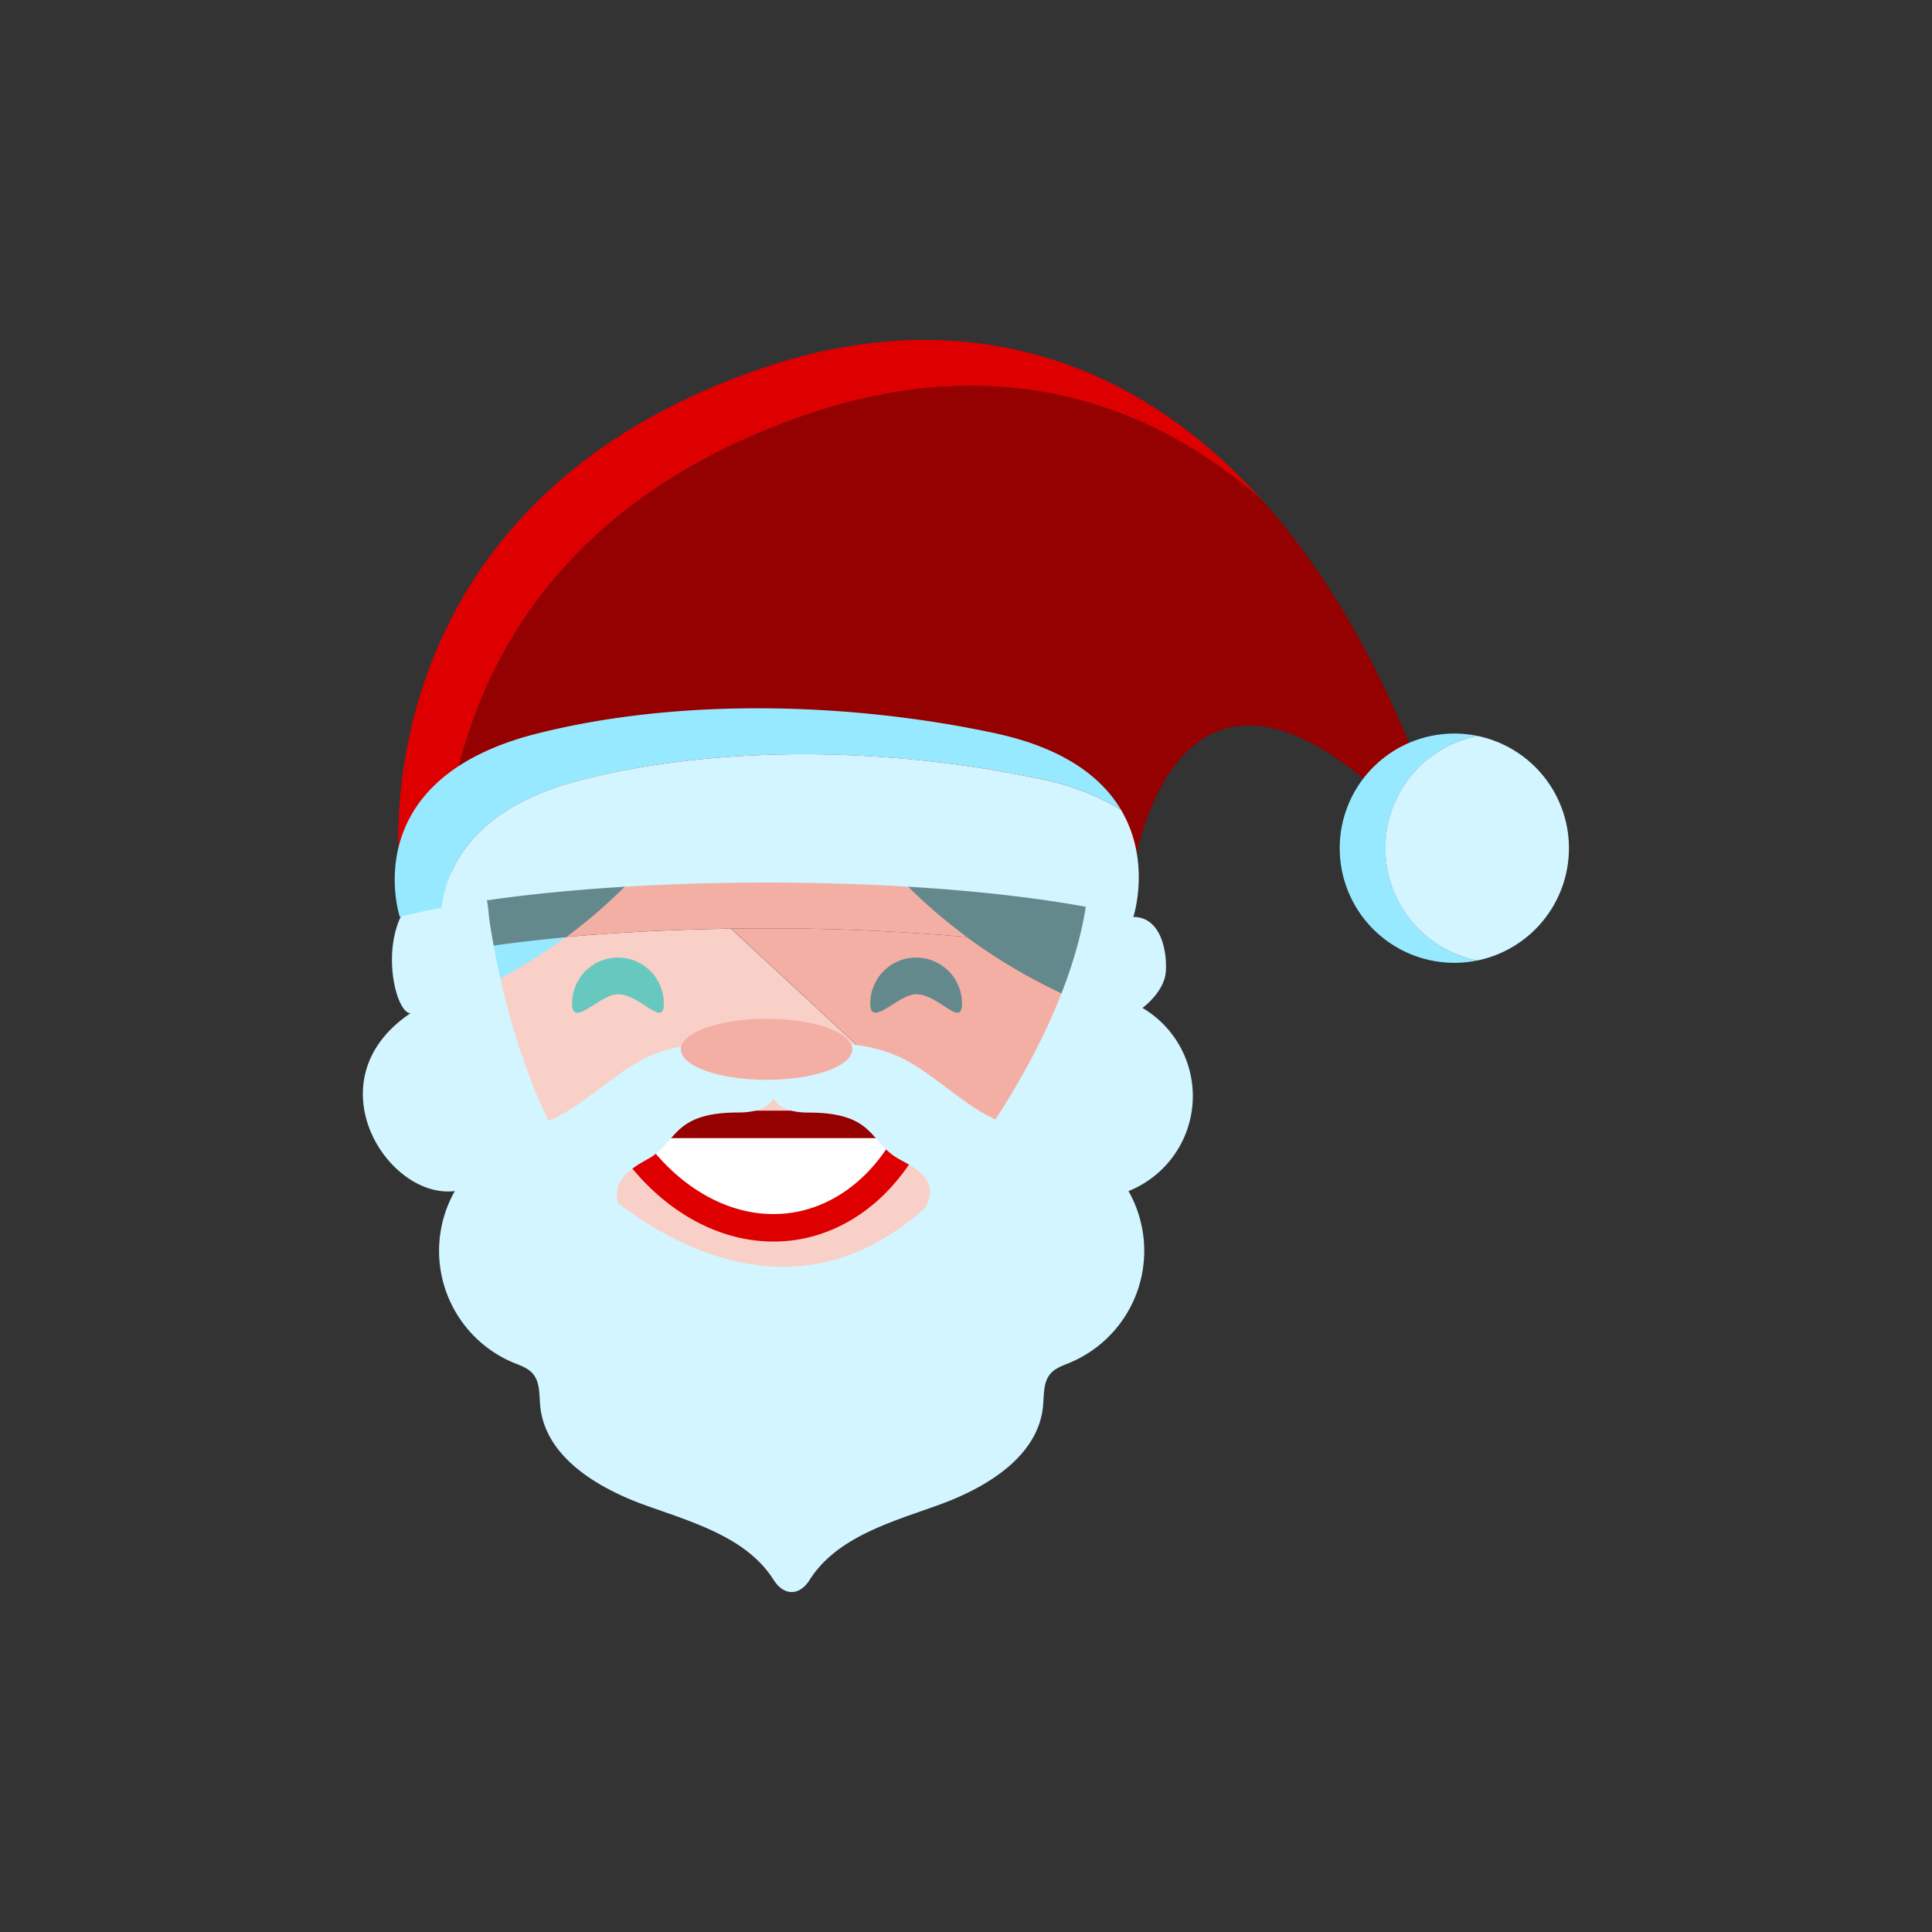 <?xml version="1.0" ?><svg id="icons" viewBox="0 0 480 480" xmlns="http://www.w3.org/2000/svg"><rect x="0" y="0" width="480" height="480" fill="#333333" stroke="none"/><defs><style>.cls-1{fill:#fcdbd6;}.cls-2{fill:#f9d0c7;}.cls-3{fill:#f4afa4;}.cls-4{fill:#64898d;}.cls-5{fill:#97e9ff;}.cls-6{fill:#ffc578;}.cls-7{fill:#b16a1a;}.cls-8{fill:#66c8be;}.cls-9{fill:#de0000;}.cls-10{fill:#950000;}.cls-11{fill:#d2f5ff;}.cls-12{fill:#fff;}</style></defs><title/><path class="cls-1" d="M118.09,244.83c0-1.36,0-2.7.1-4,0-.45.06-.9.09-1.35.06-.88.11-1.76.19-2.64,0-.45.1-.9.15-1.35-3.07.47-6,1-8.9,1.51-1.53.29-3,.59-4.48.9-.19,2.3-.31,4.63-.31,7a85.51,85.51,0,0,0,85.51,85.51q3.32,0,6.58-.25A85.51,85.51,0,0,1,118.09,244.83Z"/><path class="cls-2" d="M118.63,235.44c0,.45-.11.9-.15,1.35-.08.87-.14,1.76-.19,2.64,0,.45-.07.9-.09,1.35-.06,1.34-.1,2.69-.1,4A85.51,85.51,0,0,0,197,330.09a85.34,85.34,0,0,0,59-30.41l-74.36-68.94C159.15,231.05,137,232.62,118.63,235.44Z"/><path class="cls-3" d="M181.69,230.73,256,299.67a85.12,85.12,0,0,0,19.63-48,140.71,140.71,0,0,1-35.36-18.87A569.72,569.72,0,0,0,181.69,230.73Z"/><path class="cls-3" d="M267.3,207.36a76.07,76.07,0,0,0-8.51-2.33,285.17,285.17,0,0,0-50.62-6.09,241,241,0,0,0-56,4.45c-2.43.51-4.83,1.05-7.2,1.65-9.22,2.3-16.11,5.53-21.24,9.21-.22.56-.43,1.13-.64,1.7.2-.57.42-1.13.63-1.7l0-.1c.23-.6.46-1.2.71-1.8s.48-1.14.73-1.71.53-1.21.8-1.8.52-1.07.78-1.6.59-1.22.91-1.82.53-1,.79-1.46.68-1.26,1-1.88c.22-.38.45-.74.67-1.11q2.19-3.66,4.73-7.07l.49-.67c-.61.15-1.23.27-1.84.43A69.71,69.71,0,0,0,118,199.37a85,85,0,0,0-12.79,38.47c1.46-.31,2.95-.61,4.48-.9,2.85-.54,5.83-1,8.9-1.51l0-.25,0,.25c18.41-2.82,40.52-4.38,63.06-4.71a569.72,569.72,0,0,1,58.63,2.08,308.27,308.27,0,0,1,35.34,5A85,85,0,0,0,267.3,207.36Z"/><path class="cls-4" d="M197,159.57c-1.44.11-2.86.26-4.28.44-.47.06-.93.14-1.39.21l-.7.11c2,8.33,18.16,67,85.16,91.41.17-2.23.28-4.48.28-6.75A85.67,85.67,0,0,0,197,159.57Z"/><path class="cls-5" d="M118.65,235.19l0,.25-.12,0c-.06.49-.12,1-.17,1.48-.08.88-.14,1.76-.19,2.65,0,.45-.07.9-.09,1.36-.06,1.34-.1,2.69-.1,4.05,0,.45,0,.89,0,1.33a137.53,137.53,0,0,0,22.59-13.51c-7.72.7-15.09,1.58-22,2.63Z"/><path class="cls-4" d="M162.2,212.81l-10.13-9.4c-2.39.5-4.75,1-7.08,1.62-9.22,2.3-16.11,5.53-21.24,9.21-.22.56-.43,1.13-.64,1.7.2-.57.42-1.13.63-1.7,0,0,.15-.6-.08,0s-.46,1.2-.68,1.8-.42,1.2-.62,1.8-.41,1.26-.61,1.89-.36,1.19-.53,1.79-.36,1.31-.53,2-.3,1.18-.44,1.78-.31,1.37-.45,2.06-.25,1.17-.36,1.76-.25,1.45-.37,2.18c-.09.57-.19,1.14-.27,1.71-.11.78-.2,1.56-.28,2.34v.13l.12,0,0-.25,0,.25c6.86-1,14.24-1.92,22-2.63A132.83,132.83,0,0,0,162.2,212.81Z"/><path class="cls-6" d="M118,245c0-1.36,0-2.71.1-4.05,0-.45.06-.9.09-1.36.06-.88.11-1.77.19-2.65.05-.54.12-1.07.18-1.61.09-.78.17-1.56.28-2.34.08-.57.18-1.14.27-1.71.12-.73.23-1.46.37-2.18s.23-1.17.36-1.76.29-1.38.45-2.06.29-1.19.44-1.78.35-1.32.53-2,.35-1.2.53-1.79.4-1.26.61-1.89.41-1.2.62-1.8.45-1.21.68-1.8.46-1.2.71-1.8.49-1.14.73-1.71.53-1.21.8-1.81.52-1.07.78-1.61.59-1.22.91-1.82.53-1,.8-1.47.68-1.26,1-1.87c.22-.38.45-.75.68-1.12q2.19-3.66,4.73-7.08c.26-.35.51-.7.77-1,.46-.61.95-1.2,1.43-1.79.25-.31.5-.64.75-.95L138,190c.72-.85,1.45-1.69,2.2-2.51l.5-.56a86.17,86.17,0,0,1,9.07-8.51l.5-.39c.9-.72,1.8-1.42,2.73-2.1l.93-.66c.8-.57,1.6-1.13,2.41-1.68l1.17-.75c.76-.49,1.52-1,2.29-1.43l1.32-.76c.74-.43,1.49-.85,2.25-1.25l1.44-.75q1.11-.57,2.23-1.1l1.53-.71q1.11-.5,2.24-1l1.6-.65c.75-.3,1.51-.58,2.27-.85l1.65-.58c.77-.26,1.54-.5,2.32-.74l1.68-.5c.8-.22,1.6-.43,2.4-.63.56-.14,1.11-.29,1.68-.42.84-.19,1.68-.36,2.53-.53.54-.11,1.08-.22,1.62-.32s1.11-.18,1.67-.26c.17-.69.24-1.07.24-1.07A85.66,85.66,0,0,0,104.78,245c0,2.27.12,4.52.29,6.75q6.81-2.49,12.92-5.41C118,245.87,118,245.43,118,245Z"/><path class="cls-7" d="M186.92,161c-.85.17-1.69.33-2.53.53-.56.13-1.12.28-1.68.42-.8.2-1.61.41-2.4.63l-1.68.5c-.78.24-1.55.48-2.32.74l-1.65.58c-.76.27-1.52.55-2.27.85l-1.6.65q-1.13.47-2.24,1l-1.53.71q-1.13.53-2.23,1.1l-1.44.75c-.76.4-1.5.82-2.25,1.25l-1.32.76c-.77.46-1.54.94-2.29,1.43l-1.17.75c-.82.54-1.62,1.11-2.41,1.68l-.93.66c-.93.68-1.83,1.38-2.73,2.1l-.5.39a86.2,86.2,0,0,0-9.07,8.51l-.5.56c-.75.83-1.49,1.66-2.2,2.51l-.15.19,24.4,22.62c20.17-23.31,26.74-47.15,28-52.41-.55.09-1.11.16-1.66.26S187.46,160.87,186.92,161Z"/><path class="cls-4" d="M239,249.3c0,6.29-5.77-2.28-11.39-2.28-4.49,0-11.39,8.57-11.39,2.28a11.39,11.39,0,1,1,22.78,0Z"/><path class="cls-8" d="M164.92,249.3c0,6.29-5.77-2.28-11.39-2.28-4.49,0-11.39,8.57-11.39,2.28a11.39,11.39,0,1,1,22.78,0Z"/><path class="cls-9" d="M201.84,102.51c39.49-13.16,79-7.31,111.88,21.94-34.94-39-79.1-48.06-123.27-33.33C87.92,125.29,99.32,216.42,99.32,216.42h11.06C111.14,190.9,121.59,129.26,201.84,102.51Z"/><path class="cls-10" d="M360.76,214.61c-12-39.4-28.2-69.13-47-90.16-32.9-29.26-72.39-35.11-111.88-21.94-80.25,26.75-90.7,88.39-91.46,113.91H281.51s10.68-75.8,72.82-8C356.4,210.32,358.54,212.36,360.76,214.61Z"/><path class="cls-5" d="M344.23,210.72A28.49,28.49,0,0,1,367,182.82a28.48,28.48,0,1,0,0,55.82A28.49,28.49,0,0,1,344.23,210.72Z"/><path class="cls-11" d="M389.8,210.72A28.49,28.49,0,0,0,367,182.82a28.48,28.48,0,0,0,0,55.82A28.49,28.49,0,0,0,389.8,210.72Z"/><path class="cls-11" d="M281.58,227.81c6.44,0,8.38,7.62,8.08,13.42-.28,5.18-5.81,9.19-5.81,9.19a25.42,25.42,0,0,1-3.48,45.5,30.13,30.13,0,0,1-14.65,42.67c-1.68.7-3.51,1.3-4.71,2.67-1.86,2.12-1.6,5.29-1.87,8.1-1.21,12.54-14.11,20.29-26,24.57s-25.29,8-32,18.61c-2.53,4-6.38,4-8.92,0-6.73-10.65-20.16-14.34-32-18.61s-24.75-12-26-24.57c-.27-2.81,0-6-1.87-8.1-1.2-1.37-3-2-4.71-2.67A30.13,30.13,0,0,1,113,295.92c-16.83,2.07-35.63-27.65-11-44.19-5.19,0-11.16-33.48,13.66-33.2a5.53,5.53,0,0,1,3,1.21c2.77,2,2.49,6,3,9.38,5.32,34.08,17.44,58.38,24.42,63.24,0,0,47.29,49.24,89.79,1.59,0,0,29.33-35,34.17-70.48Z"/><path class="cls-5" d="M145,193.64c35.55-8.94,78.15-7.67,113.81,0a60.38,60.38,0,0,1,19.72,7.57c-4.62-7.79-13.74-15.22-31.11-19-35.66-7.67-78.26-8.94-113.81,0-45.67,11.39-34.28,45.57-34.28,45.57,3.25-.81,6.73-1.56,10.41-2.26C111.11,214.71,118.32,200.29,145,193.64Z"/><path class="cls-11" d="M281.58,227.81s4.54-13.8-3.07-26.61a60.38,60.38,0,0,0-19.72-7.57c-35.66-7.67-78.26-8.94-113.81,0-26.67,6.65-33.88,21.07-35.26,31.92C157.71,216.48,239.25,217.23,281.58,227.81Z"/><path class="cls-12" d="M153.53,279.35a63.73,63.73,0,0,0,8.68,11.59c17.9,18.81,42.69,18.81,58.18,0a53.32,53.32,0,0,0,7.19-11.59"/><path class="cls-9" d="M192.19,308.46c-11.64,0-23.12-5.35-32.46-15.17a67.32,67.32,0,0,1-9.14-12.21,3.42,3.42,0,0,1,5.89-3.47,60.53,60.53,0,0,0,8.21,11c8.34,8.76,18.52,13.39,28.62,13,9.22-.33,17.9-4.89,24.44-12.84a50.05,50.05,0,0,0,6.73-10.85,3.42,3.42,0,1,1,6.21,2.87A56.86,56.86,0,0,1,223,293.11c-7.81,9.48-18.27,14.93-29.47,15.33Z"/><path class="cls-10" d="M227.58,282.77h-74a3.42,3.42,0,1,1,0-6.83h74a3.42,3.42,0,1,1,0,6.83Z"/><path class="cls-11" d="M194.49,265.17c-8.77-6.92-21.55-7.28-32-3.23s-20.15,16.37-31.2,18c-1.29.19-2.9.6-3.13,1.88a3,3,0,0,0,.52,1.89l3.66,6.85a7.23,7.23,0,0,0,1.81,2.47,6.26,6.26,0,0,0,2.87,1c3.48.55,17.21,8.09,16.46,4.67-1.25-5.66,3.28-8.41,7.56-10.79,7.36-4.09,5.85-11.51,22.42-11.51,11,0,9.59-7.2,11-11.26"/><path class="cls-11" d="M189.93,265.17c8.77-6.92,21.55-7.28,32-3.23s20.15,16.37,31.2,18c1.29.19,2.9.6,3.13,1.88a3,3,0,0,1-.52,1.89L252,290.58a7.23,7.23,0,0,1-1.81,2.47,6.26,6.26,0,0,1-2.87,1c-3.75.59-18.87,9-17.22,5.61,3.26-6.73-2.77-9.48-6.8-11.73-7.36-4.09-5.85-11.51-22.42-11.51-11,0-9.59-7.2-11-11.26"/><ellipse class="cls-3" cx="190.45" cy="260.69" rx="21.3" ry="7.59"/></svg>